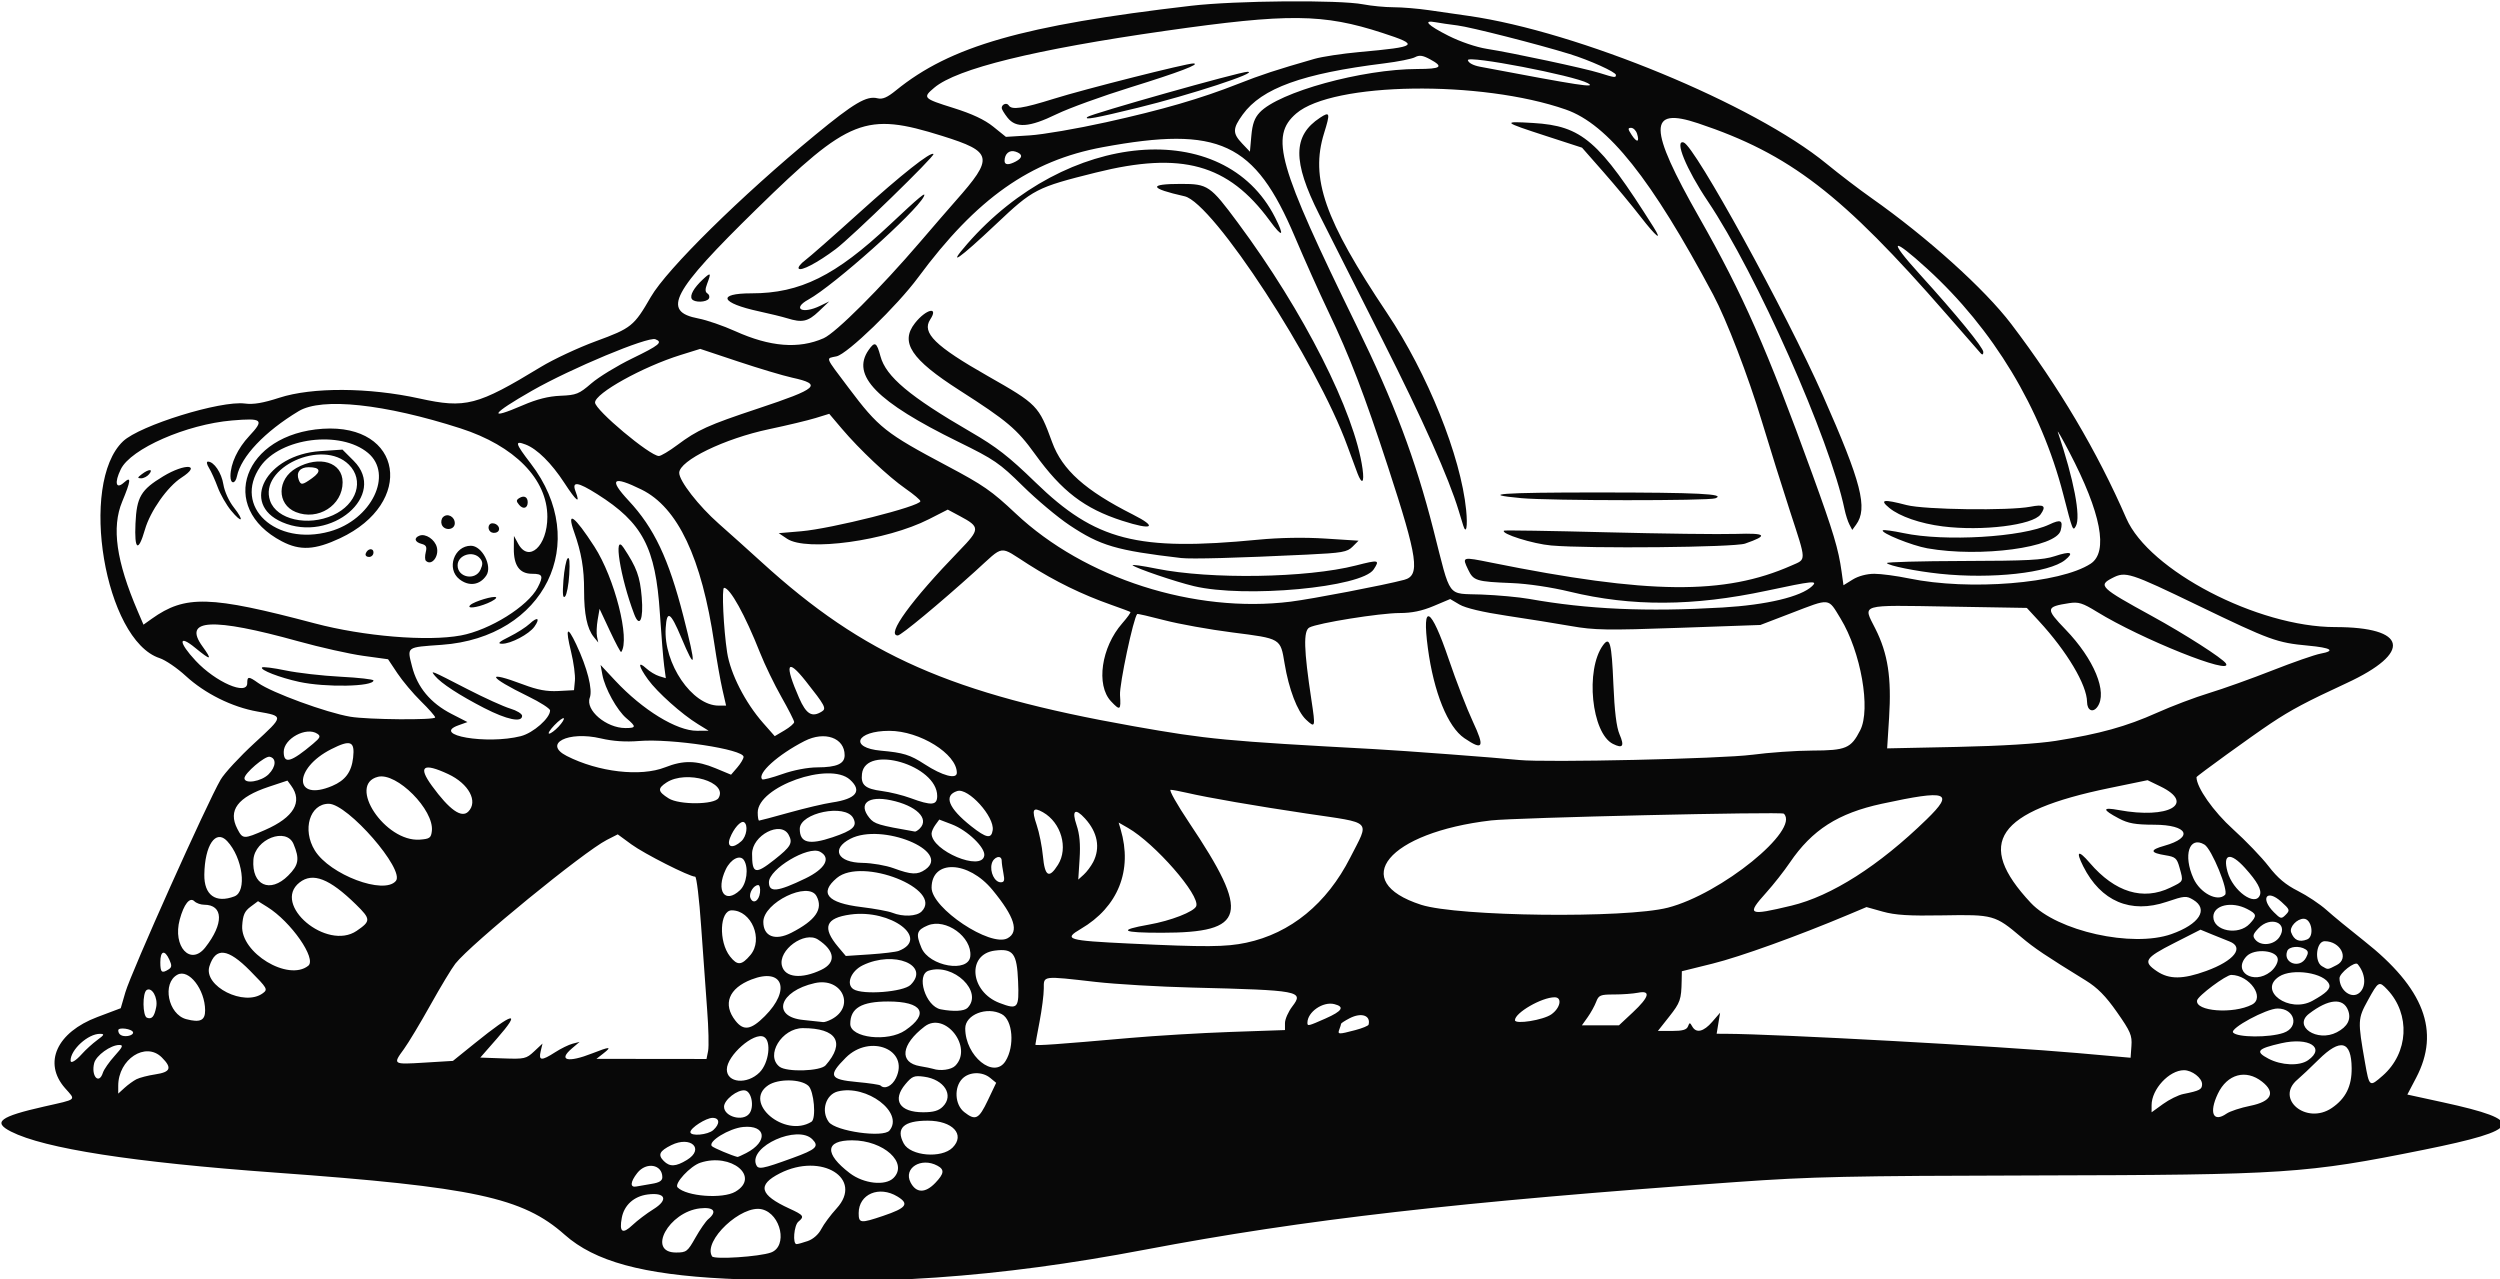 <?xml version="1.0" encoding="UTF-8" standalone="no"?>
<!-- Created with Inkscape (http://www.inkscape.org/) -->

<svg
   width="171.694mm"
   height="87.868mm"
   viewBox="0 0 171.694 87.868"
   version="1.1"
   id="svg1"
   xml:space="preserve"
   inkscape:export-filename="true_steadywinsLogo.svg"
   inkscape:export-xdpi="96"
   inkscape:export-ydpi="96"
   xmlns:inkscape="http://www.inkscape.org/namespaces/inkscape"
   xmlns:sodipodi="http://sodipodi.sourceforge.net/DTD/sodipodi-0.dtd"
   xmlns="http://www.w3.org/2000/svg"
   xmlns:svg="http://www.w3.org/2000/svg"><sodipodi:namedview
     id="namedview1"
     pagecolor="#505050"
     bordercolor="#ffffff"
     borderopacity="1"
     inkscape:showpageshadow="0"
     inkscape:pageopacity="0"
     inkscape:pagecheckerboard="1"
     inkscape:deskcolor="#505050"
     inkscape:document-units="mm" /><defs
     id="defs1" /><g
     inkscape:label="Layer 1"
     inkscape:groupmode="layer"
     id="layer1"
     transform="translate(-19.701,-107.599)"><g
       id="g1"
       transform="matrix(0.728,0,0,0.728,-215.307,-110.116)"
       style="fill:#080808;fill-opacity:1"><path
         style="fill:#080808;fill-opacity:1"
         d="m 391.251,419.684 c -7.823,-0.393 -12.331,-1.625 -15.168,-4.145 -3.959,-3.516 -8.547,-4.501 -27.298,-5.86 -13.452,-0.975 -21.791,-2.27 -24.937,-3.872 -1.749,-0.891 -1.064,-1.409 3.109,-2.355 3.209,-0.727 3.026,-0.566 1.991,-1.744 -2.089,-2.38 -0.781,-5.259 3.046,-6.703 l 2.21,-0.834 0.436,-1.5 c 0.553,-1.902 7.72,-17.898 8.99,-20.066 0.359,-0.612 1.787,-2.156 3.174,-3.432 2.817,-2.591 2.813,-2.546 0.297,-2.989 -2.391,-0.42 -4.957,-1.696 -6.771,-3.365 -0.807,-0.743 -1.914,-1.496 -2.459,-1.674 -5.171,-1.688 -7.661,-16.458 -3.449,-20.457 1.581,-1.501 9.22,-3.865 11.501,-3.56 0.791,0.106 1.709,-0.049 3.24,-0.547 3.099,-1.008 8.445,-0.979 13.221,0.07 4.359,0.958 5.44,0.677 11.457,-2.979 1.192,-0.724 3.531,-1.817 5.197,-2.428 3.344,-1.226 3.587,-1.423 5.172,-4.171 1.513,-2.625 8.505,-9.515 15.51,-15.285 3.656,-3.011 4.849,-3.714 5.87,-3.458 0.476,0.119 0.915,-0.068 1.748,-0.745 5.137,-4.174 11.973,-6.134 27.836,-7.981 4.213,-0.491 13.974,-0.572 16.242,-0.136 0.784,0.151 2.071,0.274 2.859,0.274 0.789,0 2.291,0.124 3.337,0.276 1.047,0.152 2.736,0.395 3.755,0.541 10.312,1.477 26.922,8.339 33.754,13.944 1.19,0.977 3.095,2.431 4.232,3.231 5.273,3.711 10.688,8.591 13.197,11.892 4.493,5.913 8.113,12.027 10.854,18.333 2.136,4.914 12.393,10.256 19.692,10.256 6.836,0 7.326,2.4 1.08,5.291 -3.792,1.755 -5.211,2.509 -7.139,3.793 -1.74,1.159 -7.011,4.974 -7.011,5.075 0,0.969 1.596,3.243 3.452,4.917 1.194,1.077 2.702,2.647 3.349,3.487 0.856,1.111 1.611,1.747 2.767,2.33 0.874,0.441 2.085,1.248 2.691,1.792 0.606,0.545 2.198,1.854 3.537,2.909 5.676,4.473 7.225,8.537 4.924,12.926 l -0.829,1.581 3.349,0.73 c 7.942,1.731 7.598,2.583 -1.81,4.482 -11.098,2.24 -12.998,2.366 -36.513,2.418 -17.813,0.04 -21.208,0.114 -28.31,0.619 -26.234,1.866 -40.769,3.529 -55.797,6.383 -13.993,2.657 -25.424,3.447 -39.586,2.735 z m 4.299,-2.468 c 1.586,-0.58 0.955,-3.62 -0.845,-4.072 -1.923,-0.483 -5.612,2.988 -4.716,4.437 0.194,0.313 4.474,0.032 5.561,-0.366 z m -7.133,-1.396 c 0.434,-0.769 0.981,-1.557 1.216,-1.752 0.868,-0.72 0.526,-1.163 -0.783,-1.016 -2.955,0.333 -5.036,4.166 -2.263,4.166 0.981,0 1.087,-0.081 1.83,-1.398 z m 10.607,0.311 c 0.505,-0.176 1.011,-0.626 1.266,-1.124 0.233,-0.457 0.885,-1.335 1.447,-1.95 2.58,-2.821 -1.421,-5.301 -5.346,-3.313 -2.172,1.1 -1.924,2.034 0.879,3.322 1.37,0.629 1.453,0.749 0.86,1.242 -0.416,0.346 -0.56,2.117 -0.172,2.117 0.124,0 0.604,-0.132 1.066,-0.293 z m -14.567,-2.998 c 1.442,-0.893 1.148,-1.617 -0.564,-1.388 -1.278,0.171 -2.197,1.004 -2.42,2.193 -0.257,1.37 0.061,1.587 1.01,0.689 0.457,-0.432 1.345,-1.104 1.974,-1.494 z m 21.674,0.627 c 2.199,-0.743 2.485,-1.129 1.349,-1.822 -1.733,-1.057 -3.662,-0.233 -3.662,1.564 0,0.963 0.169,0.982 2.313,0.258 z m -13.938,-2.283 c 2.376,-1.403 -0.398,-3.692 -3.31,-2.731 -0.96,0.317 -2.493,1.977 -2.149,2.327 0.844,0.858 4.263,1.11 5.459,0.404 z m 18.851,-0.822 c 0.844,-0.881 0.89,-1.26 0.199,-1.63 -1.54,-0.824 -3.227,0.232 -2.529,1.583 0.525,1.015 1.385,1.033 2.329,0.047 z m -26.74,0.083 c 0.709,-0.114 0.992,-0.291 0.992,-0.623 0,-1.215 -1.519,-1.474 -2.362,-0.402 -0.67,0.852 -0.707,1.402 -0.085,1.277 0.255,-0.051 0.909,-0.164 1.455,-0.252 z m 22.801,-0.551 c 1.419,-1.419 -0.929,-3.553 -3.909,-3.553 -2.55,0 -2.636,1.252 -0.214,3.099 1.31,0.999 3.353,1.224 4.123,0.454 z m -9.525,-1.884 c 2.241,-0.814 2.538,-1.096 1.864,-1.771 -1.39,-1.39 -5.969,0.662 -5.31,2.379 0.195,0.509 0.538,0.449 3.446,-0.608 z m -9.969,0.186 c 1.71,-1.043 0.371,-2.314 -1.474,-1.398 -1.115,0.553 -1.284,0.914 -0.702,1.497 0.564,0.564 1.131,0.538 2.176,-0.099 z m 5.596,-0.651 c 2.085,-1.078 1.902,-2.673 -0.283,-2.463 -1.33,0.128 -3.375,1.385 -2.948,1.812 0.173,0.173 1.872,0.889 2.41,1.016 0.044,0.01 0.413,-0.154 0.821,-0.365 z m 19.468,-0.514 c 1.226,-1.226 0.011,-2.543 -2.346,-2.543 -2.275,0 -3.029,0.716 -2.262,2.149 0.635,1.186 3.565,1.436 4.608,0.394 z m -22.571,-1.658 c 0.647,-0.586 0.613,-1.15 -0.071,-1.15 -0.61,0 -2.091,0.95 -2.091,1.341 0,0.418 1.65,0.272 2.162,-0.191 z m 16.619,0.047 c 1.399,-1.686 -2.147,-4.375 -4.869,-3.691 -1.148,0.288 -1.612,1.847 -0.857,2.879 0.642,0.878 5.142,1.516 5.726,0.813 z m -7.363,-0.825 c 0.471,-0.291 0.248,-2.913 -0.288,-3.399 -0.722,-0.654 -2.848,-0.68 -3.787,-0.048 -2.427,1.634 1.558,5.003 4.076,3.446 z m -5.876,-0.751 c 0.514,-0.62 0.244,-2.12 -0.398,-2.212 -0.699,-0.1 -1.969,0.893 -1.969,1.539 0,0.93 1.743,1.425 2.367,0.673 z m 22.519,-1.274 0.787,-1.654 -0.563,-0.463 c -0.75,-0.617 -1.968,-0.587 -2.621,0.066 -0.809,0.809 -0.721,2.456 0.168,3.156 1.067,0.839 1.377,0.685 2.229,-1.105 z m 116.858,1.252 c 0.316,-0.221 1.324,-0.553 2.242,-0.738 2.003,-0.404 2.415,-1.248 1.11,-2.275 -1.529,-1.203 -3.292,-0.72 -4.177,1.144 -0.853,1.798 -0.433,2.75 0.825,1.869 z m 9.931,-0.532 c 1.309,-0.89 1.887,-2.05 1.871,-3.758 -0.025,-2.587 -1.051,-2.85 -3.123,-0.799 -0.772,0.764 -1.661,1.604 -1.976,1.867 -2.176,1.815 0.83,4.32 3.229,2.69 z m -131.037,-0.125 c 1.078,-1.078 0.14,-2.571 -1.779,-2.828 -0.922,-0.124 -1.116,-0.045 -1.746,0.703 -1.275,1.515 -0.557,2.654 1.672,2.654 0.97,0 1.464,-0.141 1.852,-0.529 z m 117.027,-1.193 c 1.549,-0.311 1.771,-0.427 1.771,-0.927 0,-0.587 -0.953,-1.321 -1.713,-1.319 -1.392,0.003 -3.05,1.794 -3.05,3.295 v 0.676 l 1.074,-0.778 c 0.591,-0.428 1.454,-0.854 1.918,-0.947 z m -193.095,-1.394 c 0.291,-0.149 1.095,-0.356 1.786,-0.46 1.443,-0.216 1.593,-0.61 0.607,-1.596 -1.525,-1.524 -4.113,0.161 -4.113,2.678 v 0.734 l 0.595,-0.542 c 0.327,-0.298 0.833,-0.664 1.124,-0.814 z m 71.649,-0.111 c 1.299,-2.681 -2.452,-4.204 -4.734,-1.922 -1.701,1.701 -1.537,2.06 1.054,2.295 1.145,0.104 2.146,0.253 2.224,0.331 0.39,0.39 1.09,0.051 1.456,-0.704 z m 140.255,-0.224 c 2.442,-2.144 2.638,-5.792 0.436,-8.124 -0.781,-0.827 -0.838,-0.795 -1.829,1.006 -0.964,1.753 -0.971,1.918 -0.277,5.873 0.409,2.329 0.423,2.339 1.669,1.245 z m -153.118,-0.313 c 0.881,-0.881 1.135,-2.958 0.41,-3.346 -0.93,-0.498 -3.501,1.758 -3.501,3.072 0,1.277 1.918,1.447 3.091,0.275 z m -61.951,0.031 c 0.098,-0.307 0.596,-1.022 1.107,-1.587 0.766,-0.848 0.843,-1.029 0.436,-1.028 -0.814,0.002 -2.188,0.994 -2.367,1.71 -0.309,1.233 0.454,2.072 0.824,0.906 z m 68.18,-0.698 c 1.885,-2.15 1.057,-3.506 -2.143,-3.506 -2,0 -3.568,2.582 -2.209,3.638 0.68,0.529 3.857,0.432 4.352,-0.132 z m 12.225,0.047 c 1.722,-1.722 -0.964,-5.174 -2.886,-3.708 -2.233,1.703 -2.428,3.411 -0.428,3.744 0.523,0.087 1.071,0.199 1.216,0.248 0.684,0.232 1.722,0.091 2.098,-0.284 z m 4.744,-0.444 c 0.883,-1.414 0.688,-3.871 -0.351,-4.427 -1.406,-0.752 -3.448,0.043 -3.448,1.343 0,2.617 2.715,4.821 3.799,3.084 z m -50.059,-1.687 c 3.665,-2.959 4.429,-3.122 2.087,-0.445 l -1.576,1.801 2.145,0.077 c 2.033,0.073 2.186,0.039 2.935,-0.661 l 0.79,-0.739 -0.173,0.728 c -0.215,0.903 0.075,0.922 1.364,0.092 0.543,-0.35 1.284,-0.713 1.648,-0.807 l 0.661,-0.171 -0.728,0.618 c -1.341,1.14 -0.382,1.373 1.918,0.466 1.672,-0.659 1.901,-0.659 1.058,0 l -0.661,0.517 5.192,0.006 5.192,0.006 0.151,-0.754 c 0.083,-0.415 0.042,-2.171 -0.092,-3.903 -0.133,-1.732 -0.388,-5.262 -0.565,-7.845 -0.177,-2.583 -0.431,-4.696 -0.564,-4.696 -0.54,0 -4.812,-2.165 -6.015,-3.047 l -1.289,-0.946 -1.031,0.526 c -2.172,1.108 -12.819,9.807 -14.288,11.673 -0.334,0.424 -1.39,2.174 -2.347,3.89 -0.957,1.715 -2.083,3.589 -2.502,4.163 -1.068,1.464 -1.066,1.466 1.93,1.283 l 2.692,-0.164 z m 172.937,1.606 c 1.692,-1.185 0.085,-2.2 -2.536,-1.602 -2.26,0.515 -2.479,0.779 -1.207,1.451 1.229,0.648 2.934,0.717 3.742,0.151 z m -210.013,-0.585 c 0.36,-0.403 1.011,-0.994 1.448,-1.315 0.677,-0.497 0.716,-0.583 0.265,-0.59 -1.118,-0.016 -2.778,1.491 -2.778,2.521 0,0.316 0.48,0.038 1.066,-0.617 z m 191.986,-3.953 c -1.067,-1.523 -1.838,-2.304 -2.948,-2.988 -3.812,-2.349 -4.852,-3.049 -6.086,-4.093 -2.459,-2.083 -2.644,-2.134 -7.354,-2.048 -3.234,0.059 -4.525,-0.021 -5.71,-0.353 l -1.53,-0.429 -1.675,0.705 c -4.82,2.029 -10.247,3.985 -12.835,4.627 l -2.91,0.722 -0.017,0.898 c -0.033,1.78 -0.131,2.061 -1.18,3.388 l -1.064,1.347 h 1.337 c 0.985,0 1.38,-0.112 1.501,-0.426 0.15,-0.391 0.183,-0.391 0.402,0 0.373,0.667 1.072,0.507 1.884,-0.432 l 0.746,-0.862 -0.163,0.992 -0.163,0.992 0.872,0.004 c 4.826,0.02 25.89,1.173 33.144,1.814 l 5.034,0.445 0.08,-1.12 c 0.071,-0.99 -0.088,-1.36 -1.365,-3.182 z m -93.171,2.441 c 2.474,-0.218 6.79,-0.476 9.591,-0.573 l 5.093,-0.176 v -0.661 c 0,-0.364 0.314,-1.072 0.697,-1.575 1.104,-1.447 0.719,-1.519 -9.428,-1.772 -3.129,-0.078 -7.236,-0.318 -9.128,-0.534 -5.079,-0.578 -4.895,-0.602 -4.895,0.633 0,0.569 -0.179,1.968 -0.397,3.109 -0.218,1.141 -0.397,2.121 -0.397,2.179 -5e-5,0.116 2.105,-0.033 8.863,-0.629 z m -93.985,-0.534 c -0.073,-0.333 -1.397,-0.517 -1.397,-0.194 0,0.409 0.354,0.616 0.915,0.536 0.297,-0.043 0.514,-0.196 0.482,-0.342 z m 72.854,-0.194 c 2.3,-1.576 1.618,-2.717 -1.624,-2.717 -2.518,0 -3.57,0.624 -3.57,2.118 0,1.321 3.544,1.73 5.195,0.599 z m 130.007,0.245 c 1.523,-0.519 1.097,-2.3 -0.551,-2.3 -1.049,0 -4.522,1.875 -4.198,2.266 0.392,0.473 3.399,0.495 4.749,0.035 z m 5.032,-0.054 c 1.022,-0.528 1.387,-1.237 1.068,-2.074 -0.46,-1.211 -1.849,-1.09 -3.684,0.321 -1.532,1.178 0.759,2.713 2.616,1.753 z m -92.592,-0.207 c 0.664,-0.175 1.23,-0.408 1.257,-0.517 0.216,-0.873 -0.682,-1.175 -1.79,-0.602 -0.444,0.23 -0.807,0.464 -0.807,0.521 0,0.057 -0.072,0.292 -0.161,0.522 -0.189,0.492 -0.091,0.497 1.5,0.076 z m -55.7,-1.32 c 2.482,-2.482 1.705,-4.607 -1.263,-3.456 -2.152,0.834 -2.733,2.334 -1.508,3.892 0.771,0.98 1.464,0.871 2.771,-0.436 z m 52.897,0.222 c 1.58,-0.699 1.828,-1.103 0.83,-1.354 -1.078,-0.271 -2.542,0.742 -2.542,1.758 0,0.339 0.069,0.323 1.712,-0.404 z m 28.991,-0.58 c 1.551,-1.451 1.72,-2.096 0.485,-1.849 -0.455,0.091 -1.47,0.165 -2.256,0.165 -1.299,0 -1.453,0.063 -1.693,0.696 -0.146,0.383 -0.508,1.038 -0.805,1.455 l -0.541,0.759 h 1.749 1.749 z m -134.69,-0.193 c -0.014,-1.968 -1.539,-3.932 -2.609,-3.359 -1.474,0.789 -0.888,3.745 0.832,4.198 1.312,0.345 1.784,0.123 1.777,-0.838 z m 59.091,0.851 c 2.29,-1.205 1,-3.991 -1.58,-3.414 -3.371,0.754 -4.112,3.184 -1.062,3.479 0.898,0.087 1.729,0.176 1.848,0.198 0.119,0.022 0.476,-0.097 0.794,-0.264 z m 67.914,-0.47 c 0.853,-0.606 1.043,-1.607 0.305,-1.607 -1.218,0 -3.744,1.458 -3.744,2.16 0,0.42 2.676,-0.01 3.44,-0.553 z m -131.619,-0.69 c 0.172,-0.879 -0.404,-1.909 -0.897,-1.604 -0.416,0.257 -0.394,2.461 0.026,2.616 0.462,0.169 0.693,-0.099 0.871,-1.011 z m 76.532,0.088 c 1.519,-1.519 -1.326,-4.257 -3.655,-3.518 -1.227,0.389 -0.301,3.372 1.133,3.649 1.195,0.231 2.212,0.178 2.522,-0.131 z m 121.178,-0.316 c 1.258,-0.651 -0.219,-2.771 -1.951,-2.801 -0.486,-0.009 -3.146,1.973 -3.229,2.406 -0.199,1.036 3.409,1.311 5.18,0.396 z m -116.403,-2.204 c -0.109,-2.643 -0.466,-3.112 -2.199,-2.889 -2.659,0.342 -2.336,3.88 0.451,4.941 1.735,0.66 1.854,0.521 1.748,-2.052 z m 122.105,1.848 c 1.306,-0.72 1.737,-1.146 1.578,-1.559 -0.413,-1.076 -3.471,-1.548 -4.722,-0.729 -2.031,1.331 0.947,3.499 3.143,2.288 z m -193.354,-0.715 c 0.49,-0.364 0.436,-0.46 -1.199,-2.117 -2.103,-2.131 -3.258,-2.259 -3.84,-0.424 -0.596,1.877 3.293,3.837 5.039,2.541 z m 197.806,-0.056 c 0.648,-0.587 0.563,-1.794 -0.189,-2.69 -0.25,-0.297 -1.709,0.84 -1.709,1.332 0,1.173 1.173,2.013 1.897,1.358 z m -136.691,-0.741 c 1.862,-1.862 -1.566,-3.264 -4.51,-1.844 -1.128,0.544 -1.616,1.797 -0.881,2.263 0.882,0.559 4.711,0.262 5.391,-0.418 z m -8.425,-1.414 c 1.416,-0.675 1.292,-1.801 -0.316,-2.854 -1.272,-0.834 -3.788,1.001 -3.401,2.48 0.291,1.114 1.839,1.27 3.717,0.375 z m 130.654,0.106 c 2.628,-0.954 3.624,-2.224 2.18,-2.782 -0.327,-0.127 -1.076,-0.428 -1.663,-0.67 l -1.067,-0.44 -2.505,1.274 c -2.754,1.4 -2.958,1.736 -1.606,2.647 1.162,0.783 2.447,0.775 4.66,-0.028 z m 6.047,0.086 c 0.396,-0.312 0.697,-0.814 0.697,-1.164 0,-0.871 -2.214,-1.091 -2.957,-0.294 -1.333,1.431 0.66,2.716 2.259,1.458 z M 338.716,390.51 c 0.309,-0.196 0.323,-0.371 0.072,-0.922 -0.439,-0.963 -0.851,-0.844 -0.851,0.246 0,0.963 0.137,1.082 0.779,0.676 z m 13.178,-0.344 c 0.813,-0.65 -1.625,-4.153 -3.858,-5.542 l -0.882,-0.549 -0.706,0.525 c -0.562,0.418 -0.722,0.781 -0.787,1.785 -0.166,2.557 4.344,5.293 6.233,3.781 z m 191.373,-0.074 c 1.179,-0.61 0.342,-2.242 -1.15,-2.242 -0.795,0 -1,1.924 -0.252,2.36 0.59,0.344 0.493,0.352 1.402,-0.118 z m -128.917,-0.827 c 0.176,-1.813 -2.314,-3.613 -4.015,-2.902 -1.049,0.438 -1.148,0.79 -0.596,2.111 0.733,1.754 4.456,2.392 4.611,0.791 z m -20.742,-0.113 c 1.24,-1.474 0.096,-4.213 -1.761,-4.213 -1.146,0 -1.26,2.958 -0.167,4.347 0.696,0.885 1.094,0.858 1.928,-0.134 z m 146.753,0.251 c 0.235,-0.439 0.222,-0.613 -0.057,-0.79 -0.572,-0.363 -1.552,-0.27 -1.718,0.162 -0.437,1.138 1.193,1.715 1.774,0.628 z m -198.186,-0.959 c 1.768,-2.247 1.721,-4.035 -0.106,-4.035 -0.323,0 -0.738,-0.149 -0.922,-0.331 -0.43,-0.424 -0.987,0.275 -1.38,1.734 -0.684,2.54 1.017,4.399 2.408,2.632 z m 65.421,0.319 c 2.983,-1.16 -0.731,-3.956 -4.556,-3.43 -2.36,0.325 -2.699,1.223 -1.152,3.06 l 0.715,0.85 2.262,-0.149 c 1.244,-0.082 2.473,-0.231 2.732,-0.331 z m 32.781,-0.769 c 4.188,-0.888 7.604,-3.684 9.815,-8.033 1.829,-3.598 2.212,-3.211 -4.104,-4.152 -4.83,-0.72 -9.337,-1.5 -11.313,-1.959 -0.655,-0.152 -1.342,-0.279 -1.527,-0.283 -0.185,-0.004 0.605,1.398 1.755,3.114 5.81,8.672 5.385,10.369 -2.596,10.372 -3.801,0.002 -4.189,-0.243 -1.213,-0.767 2.069,-0.364 4.27,-1.222 4.469,-1.742 0.389,-1.014 -3.897,-5.926 -6.444,-7.385 l -0.876,-0.502 0.188,0.635 c 1.148,3.869 -0.238,7.336 -3.757,9.398 -1.675,0.982 -1.283,1.1 4.577,1.38 7.222,0.345 9.1,0.332 11.026,-0.076 z m 97.478,-0.544 c 0.878,-1.34 -0.847,-2.029 -2.002,-0.8 -0.509,0.542 -0.557,0.723 -0.278,1.058 0.537,0.647 1.779,0.507 2.281,-0.258 z m -119.996,0.124 c 1.12,-0.599 0.677,-2.02 -1.423,-4.567 -2.28,-2.765 -5.739,-2.887 -5.739,-0.201 0,1.933 5.551,5.63 7.161,4.769 z m 122.595,0.113 c 0.718,-0.275 0.446,-1.956 -0.317,-1.956 -0.64,0 -1.367,0.786 -1.185,1.282 0.274,0.744 0.756,0.96 1.501,0.674 z m -143.01,-0.621 c 2.314,-1.18 3.051,-2.247 2.397,-3.47 -0.774,-1.447 -5.018,0.611 -5.018,2.433 0,1.37 1.108,1.808 2.621,1.036 z m 130.214,0.114 c 2.639,-0.931 3.539,-2.342 2.063,-3.234 -0.655,-0.395 -0.819,-0.383 -2.514,0.191 -3.396,1.149 -6.206,-0.049 -7.869,-3.355 -0.731,-1.454 -0.466,-1.585 0.627,-0.31 2.368,2.762 5.015,3.572 7.594,2.323 1.277,-0.618 1.24,-0.538 0.864,-1.893 -0.246,-0.885 -0.388,-1.009 -1.327,-1.159 -1.462,-0.234 -1.497,-0.505 -0.115,-0.892 2.824,-0.791 2.253,-1.982 -0.955,-1.99 -1.774,-0.005 -2.442,-0.123 -3.326,-0.592 -1.588,-0.841 -1.591,-1.084 -0.01,-0.792 4.711,0.872 7.298,-0.6 3.924,-2.233 l -1.207,-0.584 -3.578,0.738 c -10.702,2.208 -12.737,5.168 -7.441,10.83 2.501,2.674 9.589,4.251 13.271,2.952 z m -171.193,-0.31 c 1.343,-0.919 1.338,-1.104 -0.073,-2.486 -2.496,-2.444 -4.072,-3.058 -5.322,-2.074 -2.643,2.079 2.576,6.49 5.396,4.56 z m 178.576,-0.661 c 0.711,-0.763 0.684,-0.92 -0.241,-1.399 -1.47,-0.76 -3.188,-0.36 -3.188,0.743 0,1.337 2.372,1.791 3.429,0.655 z m 2.974,-2.09 c -1.367,-1.23 -2.003,-0.315 -0.692,0.996 0.641,0.641 0.711,0.656 1.124,0.237 0.412,-0.418 0.384,-0.499 -0.432,-1.233 z m -128.263,0.931 c 2.106,-2.106 -5.618,-5.163 -7.994,-3.164 -1.694,1.425 -0.909,2.352 2.324,2.744 1.237,0.15 2.547,0.392 2.91,0.537 1.005,0.402 2.295,0.347 2.759,-0.118 z m 70.398,-0.361 c 5.017,-1.288 12.505,-7.357 10.944,-8.87 -0.211,-0.204 -25.386,0.376 -27.613,0.637 -9.719,1.136 -13.529,5.73 -6.602,7.959 3.454,1.112 19.282,1.298 23.271,0.273 z m 11.642,-0.186 c 3.799,-0.912 8.277,-3.767 12.766,-8.137 2.665,-2.595 2.007,-2.826 -4.218,-1.482 -4.125,0.891 -6.58,2.462 -8.681,5.554 -0.544,0.801 -1.54,2.068 -2.214,2.817 -1.909,2.122 -1.718,2.224 2.347,1.247 z m -97.283,-1.241 c 0.046,-0.389 -0.029,-0.707 -0.166,-0.707 -0.437,0 -0.909,0.771 -0.741,1.209 0.24,0.626 0.811,0.31 0.907,-0.502 z m -49.578,0.358 c 1.202,-0.457 0.777,-3.653 -0.693,-5.218 -1.072,-1.141 -2.108,0.382 -2.15,3.163 -0.029,1.94 1.066,2.731 2.843,2.056 z m 191.075,-0.118 c 0.187,-0.488 -0.244,-1.273 -1.404,-2.558 -1.382,-1.529 -2.127,-1.368 -1.651,0.358 0.496,1.797 2.622,3.328 3.055,2.199 z m -143.384,-0.464 c 0.636,-0.597 0.836,-2.102 0.377,-2.826 -0.36,-0.568 -1.255,-0.116 -1.723,0.872 -0.96,2.024 -0.083,3.298 1.346,1.955 z m 140.096,0.439 c 0.366,-0.366 -1.264,-4.339 -1.945,-4.742 -1.434,-0.848 -2.031,1 -1.033,3.198 0.63,1.386 2.28,2.242 2.978,1.544 z m -133.928,-1.545 c 1.888,-0.913 2.452,-1.947 1.377,-2.523 -1.103,-0.59 -4.816,1.631 -4.816,2.88 0,0.999 0.808,0.915 3.44,-0.358 z M 350.002,381.658 c 0.995,-0.995 1.092,-1.568 0.504,-2.974 -0.678,-1.623 -3.645,-0.469 -3.788,1.472 -0.177,2.415 1.571,3.215 3.284,1.502 z m 10.157,0.506 c 0.876,-1.055 -4.54,-7.279 -6.334,-7.279 -1.793,0 -2.522,2.447 -1.312,4.404 1.417,2.292 6.533,4.216 7.646,2.875 z m 57.318,-0.698 c -0.091,-0.455 -0.165,-0.991 -0.165,-1.191 0,-0.623 -0.775,-0.398 -0.944,0.273 -0.195,0.776 0.279,1.744 0.854,1.744 0.33,0 0.385,-0.178 0.255,-0.827 z m 8.461,-1.078 c 0.696,-1.346 0.423,-2.807 -0.768,-4.115 -0.936,-1.028 -1.27,-0.768 -0.798,0.62 0.29,0.851 0.376,1.803 0.288,3.18 l -0.126,1.965 0.517,-0.468 c 0.284,-0.257 0.683,-0.79 0.887,-1.183 z m -15.829,0.699 c 2.485,-1.74 -4.103,-4.438 -7.079,-2.898 -1.856,0.96 -1.206,2.243 1.151,2.272 0.892,0.011 2.217,0.24 2.944,0.509 1.66,0.613 2.244,0.636 2.984,0.117 z m 12.513,-0.448 c 0.99,-1.577 0.303,-3.977 -1.418,-4.954 -0.953,-0.541 -1.089,-0.262 -0.589,1.212 0.237,0.698 0.501,2.019 0.586,2.936 0.179,1.921 0.579,2.148 1.42,0.807 z m -26.75,-0.481 c 1.556,-1.23 1.754,-1.574 1.342,-2.342 -0.732,-1.369 -3.451,0.041 -3.451,1.789 0,1.9 0.303,1.98 2.108,0.553 z m 19.797,-0.39 c 0.107,-0.75 -1.586,-2.378 -3.058,-2.94 l -1.189,-0.454 -0.363,0.496 c -0.2,0.273 -0.363,0.643 -0.363,0.822 0,1.632 4.752,3.615 4.972,2.076 z m -22.918,-1.353 c 0.501,-0.454 0.656,-1.541 0.255,-1.789 -0.3,-0.186 -0.985,0.585 -1.333,1.5 -0.33,0.868 0.263,1.027 1.079,0.289 z m 8.618,-0.374 c 1.93,-0.652 2.345,-1.041 1.931,-1.813 -0.733,-1.37 -5.038,-0.493 -5.038,1.025 0,1.324 0.868,1.544 3.107,0.788 z m -37.815,-0.588 c 0.228,-1.987 -3.32,-5.555 -5.085,-5.113 -2.932,0.736 0.678,6.165 3.942,5.928 0.939,-0.068 1.068,-0.16 1.143,-0.816 z m -15.728,-0.101 c 2.704,-1.181 3.57,-2.651 2.458,-4.172 l -0.354,-0.483 -1.749,0.582 c -2.951,0.982 -3.881,2.222 -2.978,3.969 0.511,0.989 0.592,0.992 2.623,0.105 z m 68.636,0.026 c 0.189,-1.27 -2.305,-4.025 -3.345,-3.695 -1.315,0.417 -0.837,1.616 1.326,3.326 1.423,1.125 1.894,1.211 2.019,0.369 z m -6.875,-0.164 c 0.928,-0.928 -0.334,-2.16 -2.729,-2.662 -2.161,-0.453 -3.112,0.325 -2.03,1.661 0.469,0.579 0.841,0.691 4.297,1.294 0.08,0.014 0.288,-0.118 0.463,-0.292 z m -12.319,-1.499 c 1.493,-0.417 3.31,-0.845 4.038,-0.952 2.286,-0.336 2.873,-1.083 1.692,-2.152 -1.927,-1.744 -8.703,0.666 -8.703,3.095 0,0.421 0.058,0.766 0.13,0.766 0.071,0 1.351,-0.341 2.844,-0.758 z m -30.279,-0.089 c 0.954,-0.954 0.053,-2.635 -1.9,-3.545 -2.365,-1.101 -2.872,-0.733 -1.528,1.111 1.652,2.267 2.789,3.074 3.428,2.434 z m 23.606,-1.279 c 0.93,-1.505 -3.04,-2.689 -4.91,-1.464 -0.861,0.564 -0.822,0.844 0.209,1.494 0.991,0.625 4.31,0.604 4.702,-0.03 z m 20.632,-0.197 c 0,-2.905 -6.772,-4.897 -7.097,-2.087 -0.121,1.049 0.303,1.415 1.879,1.619 0.76,0.098 1.976,0.399 2.704,0.668 1.983,0.734 2.514,0.691 2.514,-0.199 z m -57.075,-0.948 c 1.239,-0.524 1.822,-1.312 1.975,-2.667 0.176,-1.561 -0.243,-1.725 -2.056,-0.806 -3.621,1.835 -3.546,5.008 0.081,3.473 z m -5.998,-1.101 c 0.71,-0.71 0.755,-1.525 0.093,-1.652 -0.444,-0.086 -2.372,1.56 -2.372,2.025 0,0.574 1.593,0.313 2.279,-0.373 z m 51.779,-0.65 c 1.824,-0.007 2.562,-0.337 2.562,-1.147 0,-1.644 -1.881,-2.309 -3.783,-1.337 -2.522,1.288 -4.512,3.09 -3.99,3.612 0.071,0.071 0.926,-0.153 1.901,-0.497 1.069,-0.377 2.382,-0.628 3.311,-0.631 z m -6.972,-0.988 c 0.021,-0.713 -6.794,-1.749 -9.861,-1.5 -1.273,0.103 -2.465,0.023 -3.597,-0.243 -3.102,-0.729 -5.495,0.496 -3.228,1.653 2.989,1.525 6.972,1.985 9.287,1.072 1.73,-0.682 2.959,-0.658 4.763,0.093 l 1.455,0.605 0.586,-0.68 c 0.322,-0.374 0.59,-0.824 0.595,-1 z m 20.118,1.498 c 0,-1.78 -3.502,-3.956 -6.366,-3.956 -3.156,0 -3.821,1.602 -0.778,1.873 2.096,0.187 2.737,0.386 4.101,1.274 1.683,1.096 3.043,1.457 3.043,0.808 z m -60.722,-2.745 c 0.667,-0.562 0.731,-0.711 0.397,-0.935 -1.036,-0.696 -3.175,0.456 -3.175,1.711 0,1.178 0.686,0.987 2.778,-0.775 z m 135.731,1.049 c 1.601,-0.215 4.164,-0.394 5.696,-0.399 3.18,-0.01 3.647,-0.208 4.518,-1.914 1.014,-1.987 0.065,-7.391 -1.849,-10.535 -1.209,-1.985 -0.913,-1.953 -4.66,-0.515 l -2.91,1.116 -7.681,0.271 c -6.786,0.24 -7.973,0.22 -10.186,-0.169 -1.378,-0.242 -4.108,-0.68 -6.067,-0.973 -2.254,-0.337 -3.885,-0.724 -4.444,-1.054 l -0.883,-0.521 -1.567,0.66 c -1.099,0.463 -2.055,0.66 -3.2,0.66 -1.849,0 -7.725,0.941 -8.515,1.364 -0.58,0.31 -0.53,2.085 0.191,6.838 0.394,2.599 0.372,2.681 -0.509,1.854 -0.818,-0.768 -1.624,-2.879 -2.023,-5.299 -0.393,-2.38 -0.326,-2.34 -4.915,-2.924 -2.151,-0.274 -5.038,-0.792 -6.416,-1.153 -1.377,-0.36 -2.534,-0.625 -2.571,-0.589 -0.355,0.355 -1.689,6.644 -1.623,7.647 0.096,1.445 0.011,1.504 -0.851,0.587 -1.434,-1.526 -0.917,-5.1 1.063,-7.356 0.477,-0.543 0.822,-1.022 0.766,-1.065 -0.056,-0.043 -0.875,-0.35 -1.821,-0.683 -2.74,-0.965 -5.245,-2.188 -7.791,-3.805 -2.862,-1.816 -2.205,-1.902 -5.041,0.659 -3.362,3.036 -6.986,6.041 -7.286,6.041 -1.144,0 1.258,-3.31 5.81,-8.007 1.964,-2.027 1.967,-2.226 0.05,-3.251 l -1.15,-0.615 -1.772,0.903 c -4.005,2.041 -11.545,3.081 -13.387,1.846 l -0.784,-0.526 2.117,-0.18 c 2.87,-0.244 11.245,-2.356 11.245,-2.837 0,-0.115 -0.625,-0.643 -1.389,-1.174 -1.626,-1.129 -4.357,-3.699 -6.03,-5.676 l -1.18,-1.393 -1.289,0.398 c -0.709,0.219 -2.683,0.692 -4.388,1.052 -4.208,0.889 -8.465,2.957 -8.475,4.118 -0.006,0.759 1.832,3.123 3.732,4.799 1.048,0.924 2.868,2.558 4.046,3.631 9.656,8.8 17.878,12.426 35.081,15.474 6.999,1.24 8.632,1.395 22.754,2.161 2.704,0.147 11.502,0.809 13.626,1.026 2.506,0.256 19.165,-0.118 21.96,-0.493 z M 474.978,369.239 c -2.025,-1.01 -2.63,-6.999 -0.939,-9.311 0.642,-0.878 0.815,-0.228 0.976,3.667 0.106,2.552 0.291,4.064 0.579,4.735 0.483,1.123 0.313,1.372 -0.616,0.908 z m -14.023,-0.543 c -1.562,-1.062 -2.887,-4.336 -3.442,-8.506 -0.582,-4.376 0.286,-3.906 1.973,1.068 0.691,2.037 1.716,4.686 2.278,5.887 1.139,2.433 0.969,2.759 -0.809,1.551 z m 55.841,0.246 c 4.086,-0.647 6.619,-1.351 9.484,-2.635 1.405,-0.63 3.626,-1.47 4.936,-1.868 1.31,-0.398 3.989,-1.356 5.953,-2.129 1.965,-0.773 4.017,-1.488 4.562,-1.589 1.452,-0.268 1.007,-0.552 -1.18,-0.755 -2.941,-0.273 -3.575,-0.504 -10.311,-3.754 -6.558,-3.164 -6.901,-3.274 -8.165,-2.62 -1.352,0.699 -1.132,0.91 3.717,3.568 3.123,1.712 6.713,4.012 7.009,4.49 0.736,1.19 -8.004,-2.31 -12.168,-4.874 -1.35,-0.831 -1.741,-0.954 -2.613,-0.819 -2.227,0.343 -2.252,0.517 -0.355,2.482 2.705,2.802 4.001,5.949 3.008,7.307 -0.43,0.589 -0.964,0.332 -0.972,-0.468 -0.017,-1.611 -1.892,-4.761 -4.543,-7.635 l -1.139,-1.235 -7.309,-0.124 c -8.612,-0.146 -8.171,-0.278 -6.982,2.081 1.185,2.35 1.536,4.625 1.298,8.392 l -0.184,2.902 6.588,-0.138 c 4.186,-0.088 7.601,-0.299 9.366,-0.578 z M 371.951,368.503 c 1.164,-0.293 2.774,-1.711 2.754,-2.425 -0.005,-0.177 -0.928,-0.77 -2.051,-1.317 -3.836,-1.872 -4.099,-2.493 -0.475,-1.126 1.352,0.51 2.217,0.67 3.307,0.613 l 1.477,-0.078 0.086,-0.897 c 0.047,-0.493 -0.116,-1.719 -0.362,-2.724 -0.557,-2.274 -0.377,-2.53 0.489,-0.695 1.039,2.201 1.564,4.266 1.277,5.02 -0.444,1.169 1.548,2.868 3.362,2.868 1.026,0 1.04,-0.128 0.097,-0.921 -0.887,-0.746 -2.036,-2.823 -2.272,-4.106 l -0.17,-0.926 1.393,1.491 c 2.58,2.761 5.799,4.733 7.703,4.719 l 1.098,-0.008 -1.02,-0.627 c -1.518,-0.933 -3.821,-2.992 -4.693,-4.195 -0.915,-1.263 -1.006,-1.821 -0.173,-1.058 0.327,0.3 0.877,0.63 1.221,0.735 l 0.626,0.19 -0.155,-1.152 c -0.085,-0.634 -0.268,-2.878 -0.407,-4.988 -0.407,-6.199 -1.627,-8.517 -5.903,-11.218 -1.862,-1.176 -2.426,-1.246 -2.049,-0.255 0.473,1.244 0.084,0.944 -1.067,-0.822 -1.206,-1.851 -2.564,-3.195 -3.643,-3.605 -1.067,-0.406 -0.993,-0.129 0.48,1.79 5.721,7.457 1.322,16.414 -8.399,17.104 -3.381,0.24 -3.272,0.16 -2.8,2.035 0.496,1.967 1.744,3.467 3.738,4.488 l 1.491,0.764 -0.86,0.309 c -2.577,0.926 2.673,1.833 5.902,1.019 z m -3.451,-2.645 c -2.349,-1.21 -4.072,-2.333 -4.649,-3.033 -0.473,-0.572 -0.473,-0.573 3.067,1.25 1.596,0.822 3.408,1.644 4.026,1.828 0.618,0.183 1.124,0.493 1.124,0.688 0,0.661 -1.431,0.366 -3.568,-0.734 z m 11.853,-7.27 -0.979,-2.092 -0.178,1.032 c -0.098,0.568 -0.126,1.282 -0.062,1.587 l 0.117,0.555 -0.422,-0.521 c -0.63,-0.778 -0.918,-2.158 -0.914,-4.379 0.004,-2.081 -0.25,-3.57 -0.942,-5.526 -0.738,-2.086 0.026,-1.536 1.909,1.374 1.915,2.96 3.396,8.782 2.531,9.954 -0.044,0.059 -0.52,-0.834 -1.059,-1.984 z m -9.493,0.54 c 0.718,-0.356 1.581,-0.906 1.917,-1.222 0.743,-0.698 1.02,-0.539 0.458,0.263 -0.501,0.716 -2.254,1.639 -3.075,1.62 -0.453,-0.01 -0.277,-0.177 0.7,-0.661 z m 11.779,-2.135 c -1.315,-3.458 -2.001,-7.781 -0.993,-6.257 1.235,1.867 1.54,2.7 1.705,4.656 0.179,2.112 -0.197,2.956 -0.712,1.601 z m -6.674,-3.184 c 0.075,-0.996 0.253,-1.929 0.396,-2.075 0.171,-0.174 0.224,0.348 0.154,1.521 -0.059,0.982 -0.237,1.916 -0.396,2.075 -0.21,0.21 -0.252,-0.209 -0.154,-1.521 z m 21.768,13.368 c 0,-0.136 -0.542,-1.204 -1.205,-2.372 -0.663,-1.168 -1.568,-3.039 -2.011,-4.158 -1.421,-3.587 -2.831,-6.135 -3.396,-6.135 -0.235,0 -0.051,3.888 0.289,6.098 0.308,2.001 1.701,4.732 3.395,6.654 l 1.095,1.242 0.916,-0.541 c 0.504,-0.297 0.916,-0.652 0.916,-0.788 z m -22.226,0.433 c 0.341,-0.363 0.562,-0.719 0.49,-0.791 -0.072,-0.072 -0.472,0.225 -0.888,0.66 -0.417,0.435 -0.637,0.791 -0.49,0.791 0.147,0 0.547,-0.297 0.888,-0.66 z m -11.641,-0.871 c 0,-0.115 -0.602,-0.799 -1.338,-1.521 -0.736,-0.722 -1.736,-1.91 -2.222,-2.64 l -0.884,-1.327 -2.342,-0.322 c -1.288,-0.177 -4.049,-0.795 -6.134,-1.374 -8.137,-2.256 -10.911,-2.111 -9.039,0.474 0.977,1.348 0.827,1.379 -0.685,0.14 -1.607,-1.317 -1.576,-0.513 0.048,1.223 1.895,2.026 4.868,3.318 4.868,2.116 0,-0.658 0.132,-0.66 1.035,-0.017 1.285,0.915 6.445,2.805 8.692,3.183 1.659,0.279 8,0.331 8,0.065 z m -12.837,-3.355 c -1.826,-0.398 -3.72,-1.133 -3.496,-1.358 0.084,-0.084 1.084,0.042 2.223,0.28 1.139,0.238 3.47,0.505 5.18,0.593 1.71,0.088 3.109,0.246 3.109,0.352 0,0.589 -4.527,0.675 -7.016,0.133 z m 49.329,2.789 c 0.437,-0.277 0.282,-0.566 -1.537,-2.863 -1.778,-2.245 -2.026,-1.613 -0.624,1.587 0.68,1.552 1.22,1.871 2.161,1.275 z m -9.395,-2.069 c -0.192,-0.837 -0.537,-2.794 -0.767,-4.35 -1.192,-8.071 -3.441,-12.827 -6.864,-14.511 -2.733,-1.345 -3.128,-1.005 -1.215,1.045 2.405,2.577 3.779,5.48 5.171,10.926 1.226,4.796 1.175,5.271 -0.21,1.977 -1.012,-2.405 -1.355,-2.615 -1.465,-0.895 -0.214,3.355 2.493,7.329 4.994,7.329 h 0.705 z m -24.685,-5.094 c 2.748,-0.511 6.345,-2.755 7.263,-4.531 0.561,-1.084 0.476,-1.29 -0.531,-1.29 -1.178,0 -1.738,-0.772 -1.724,-2.374 l 0.011,-1.198 0.395,0.728 c 0.999,1.842 2.756,0.235 2.758,-2.522 0.002,-3.562 -3.089,-6.711 -8.201,-8.356 -7.174,-2.308 -13.073,-2.936 -15.255,-1.624 -3.204,1.927 -5.443,4.289 -5.827,6.147 -0.157,0.762 -0.615,0.753 -0.613,-0.011 0.004,-1.178 0.675,-2.612 1.773,-3.786 1.445,-1.545 1.26,-1.712 -1.623,-1.468 -4.295,0.363 -9.55,2.667 -10.494,4.601 -0.628,1.286 -0.461,1.943 0.315,1.24 0.686,-0.621 0.639,-0.161 -0.184,1.815 -1.014,2.432 -0.563,5.611 1.467,10.346 l 0.541,1.262 0.783,-0.558 c 3.162,-2.252 5.473,-2.187 15.359,0.432 4.633,1.227 10.656,1.728 13.788,1.145 z m 0.909,-2.878 c 0.372,-0.344 2.247,-0.903 2.426,-0.723 0.085,0.085 -0.276,0.335 -0.803,0.556 -1.057,0.442 -2.028,0.542 -1.623,0.168 z m -1.036,-2.432 c -1.248,-0.982 -0.5,-3.156 1.087,-3.156 1.053,0 2.046,1.916 1.453,2.805 -0.613,0.918 -1.639,1.06 -2.54,0.351 z m 1.993,-0.899 c 0.228,-0.5 0.219,-0.749 -0.038,-1.058 -0.655,-0.789 -2.123,-0.337 -2.123,0.654 0,1.152 1.678,1.466 2.161,0.405 z m -5.155,-0.841 c -0.094,-0.094 -0.1,-0.459 -0.011,-0.81 0.126,-0.502 0.04,-0.67 -0.402,-0.785 -0.644,-0.168 -0.739,-0.563 -0.186,-0.775 0.577,-0.221 1.451,0.365 1.635,1.098 0.222,0.885 -0.516,1.792 -1.036,1.273 z m -5.677,-0.672 c 0.164,-0.491 0.733,-0.572 0.733,-0.105 0,0.23 -0.189,0.419 -0.419,0.419 -0.23,0 -0.372,-0.141 -0.314,-0.314 z m -7.902,-1.155 c -6.135,-3.213 -3.623,-10.136 3.855,-10.625 7.546,-0.494 8.73,6.995 1.634,10.326 -2.379,1.117 -3.78,1.193 -5.489,0.298 z m 4.512,-0.938 c 3.939,-1.094 6.028,-5.388 3.605,-7.41 -2.594,-2.166 -8.262,-1.445 -10.157,1.292 -2.606,3.764 1.437,7.539 6.552,6.119 z m -4.499,-0.879 c -3.988,-1.736 -1.513,-6.348 3.594,-6.698 l 2.104,-0.144 1.065,1.065 c 3.219,3.219 -2.135,7.793 -6.763,5.778 z m 4.806,-0.655 c 2.254,-1.024 2.967,-3.298 1.496,-4.769 -2.485,-2.485 -8.522,0.287 -7.432,3.412 0.617,1.769 3.552,2.44 5.937,1.357 z m -3.511,-0.295 c -1.813,-0.73 -1.784,-3.117 0.051,-4.153 2.174,-1.228 4.366,-0.553 4.366,1.346 0,2.176 -2.321,3.651 -4.416,2.807 z m 1.534,-3.193 c 0.905,-0.645 0.785,-1.038 -0.317,-1.038 -0.82,0 -1.207,0.491 -0.939,1.191 0.199,0.519 0.336,0.503 1.256,-0.153 z m -16.658,4.271 c 0.114,-2.501 0.51,-3.176 2.616,-4.45 2.08,-1.258 3.676,-1.141 1.72,0.126 -1.328,0.86 -2.942,3.156 -3.445,4.901 -0.63,2.186 -1.006,1.942 -0.891,-0.577 z m 33.629,0.853 c -0.458,-0.168 -0.417,-0.871 0.051,-0.871 0.481,0 0.811,0.508 0.508,0.784 -0.126,0.115 -0.377,0.154 -0.559,0.087 z m -4.74,-0.756 c -0.087,-0.228 -0.032,-0.542 0.123,-0.697 0.412,-0.412 1.111,-0.05 1.111,0.574 0,0.653 -0.993,0.751 -1.234,0.123 z m -19.878,-1.323 c -0.44,-0.534 -1.004,-1.522 -1.253,-2.196 -0.249,-0.674 -0.62,-1.494 -0.824,-1.821 -0.212,-0.34 -0.255,-0.595 -0.1,-0.595 0.57,0 1.281,1.05 1.458,2.155 0.106,0.662 0.524,1.582 0.981,2.162 1.029,1.305 0.792,1.573 -0.261,0.296 z m 27.178,-0.535 c -0.283,-0.341 -0.279,-0.454 0.024,-0.641 0.443,-0.274 0.789,-0.099 0.789,0.4 0,0.57 -0.434,0.699 -0.813,0.241 z m -35.583,-2.896 c 0.668,-0.506 1.099,-0.5 0.677,0.008 -0.181,0.218 -0.523,0.393 -0.76,0.388 -0.362,-0.007 -0.348,-0.07 0.083,-0.397 z m 149.116,12.583 c 4.176,-0.245 7.4,-1.015 8.45,-2.018 0.573,-0.548 0.069,-0.497 -4.291,0.435 -6.919,1.478 -12.744,1.506 -18.586,0.088 -1.716,-0.416 -3.942,-0.748 -5.424,-0.808 -3.406,-0.138 -3.647,-0.213 -4.156,-1.279 -0.577,-1.211 -0.579,-1.21 2.172,-0.655 14.89,3.004 22.014,3.074 28.332,0.28 1.431,-0.633 1.44,-0.286 -0.138,-5.132 -0.719,-2.208 -1.919,-6.038 -2.666,-8.512 -1.282,-4.246 -3.323,-9.553 -4.578,-11.906 -5.831,-10.934 -9.925,-16.078 -13.9,-17.467 -8.011,-2.799 -21.993,-2.595 -25.437,0.371 -2.501,2.154 -1.748,4.805 5.68,19.993 3.552,7.263 5.55,12.565 7.266,19.286 1.69,6.619 1.212,5.975 4.525,6.1 1.522,0.058 3.541,0.243 4.487,0.411 5.534,0.987 11.088,1.235 18.264,0.814 z m -16.16,-5.85 c -1.709,-0.146 -4.792,-1.114 -4.46,-1.4 0.059,-0.051 4.393,0.018 9.632,0.153 5.239,0.134 10.752,0.204 12.252,0.154 2.877,-0.095 3.097,0.14 0.857,0.915 -1.028,0.355 -14.659,0.488 -18.281,0.178 z m -8.31,-1.897 c -0.057,-0.182 -0.248,-0.807 -0.424,-1.389 -0.935,-3.093 -3.378,-8.566 -7.203,-16.14 -2.352,-4.657 -5.034,-9.972 -5.96,-11.812 -2.52,-5.007 -2.496,-7.426 0.089,-9.12 0.929,-0.609 0.971,-0.449 0.378,1.453 -1.326,4.261 0.038,8.164 5.928,16.965 3.836,5.731 6.968,13.522 7.471,18.587 0.157,1.584 0.006,2.368 -0.281,1.455 z m 5.484,-2.569 c -4.09,-0.377 -1.897,-0.54 7.226,-0.537 9.444,0.003 12.138,0.137 11.079,0.551 -0.627,0.245 -15.617,0.234 -18.305,-0.014 z m 11.256,-26.543 c -0.812,-1.051 -2.388,-2.948 -3.502,-4.215 l -2.026,-2.305 -3.363,-1.093 c -4.142,-1.346 -4.209,-1.413 -1.246,-1.236 4.601,0.274 6.206,1.661 11.343,9.806 0.921,1.46 0.251,0.928 -1.206,-0.957 z m -33.017,36.307 c 2.054,-0.256 8.816,-1.555 10.709,-2.058 1.528,-0.406 1.3,-2.004 -1.515,-10.627 -2.24,-6.863 -3.627,-10.475 -5.639,-14.684 -0.835,-1.746 -2.253,-4.914 -3.153,-7.039 -3.783,-8.936 -7.131,-10.498 -18.136,-8.465 -6.832,1.262 -11.907,4.843 -17.4,12.277 -2,2.707 -6.673,7.227 -7.705,7.453 -1.035,0.227 -1.149,-0.071 1.13,2.962 2.833,3.77 3.481,4.284 9.291,7.368 3.441,1.827 4.205,2.357 6.482,4.499 6.507,6.12 16.871,9.442 25.936,8.314 z m -9.135,-1.466 c -1.729,-0.412 -5.428,-1.67 -5.767,-1.962 -0.116,-0.1 0.896,0.042 2.249,0.316 5.082,1.027 14.175,0.883 18.804,-0.299 2.184,-0.558 2.276,-0.538 1.682,0.368 -1.117,1.704 -12.135,2.728 -16.968,1.577 z m -1.191,-2.649 c -6.131,-0.719 -7.619,-1.156 -10.537,-3.1 -1.117,-0.744 -3.102,-2.409 -4.412,-3.702 -2.192,-2.163 -2.676,-2.494 -6.085,-4.166 -7.698,-3.774 -10.128,-6.263 -8.452,-8.657 0.585,-0.835 0.76,-0.743 1.116,0.589 0.513,1.917 2.759,3.802 8.503,7.135 2.441,1.416 3.613,2.328 6.116,4.759 5.674,5.51 9.594,6.519 21.027,5.411 1.993,-0.193 4.344,-0.233 6.315,-0.106 l 3.14,0.201 -0.566,0.567 c -0.505,0.506 -0.97,0.587 -4.33,0.748 -6.568,0.315 -10.879,0.432 -11.834,0.32 z m -5.556,-3.514 c -3.579,-1.158 -5.697,-2.777 -8.236,-6.295 -1.704,-2.361 -2.615,-3.13 -7.131,-6.021 -4.559,-2.919 -5.618,-4.519 -4.191,-6.333 1.041,-1.324 2.273,-1.614 1.437,-0.339 -0.818,1.248 0.465,2.509 5.422,5.328 4.697,2.671 4.819,2.797 6.086,6.261 0.951,2.601 3.121,4.543 7.61,6.809 2.393,1.208 1.87,1.518 -0.996,0.59 z m 22.194,-4.461 c -0.155,-0.4 -0.584,-1.561 -0.954,-2.58 -2.883,-7.948 -12.672,-22.967 -15.364,-23.572 -3.34,-0.751 -3.461,-1.167 -0.341,-1.167 2.54,0 2.759,0.149 5.364,3.66 6.21,8.367 11.035,17.892 11.767,23.229 0.179,1.308 -0.051,1.518 -0.473,0.43 z M 414.051,322.078 c 9.365,-10.737 24.227,-12.025 29.045,-2.516 0.93,1.836 0.715,1.968 -0.503,0.308 -3.922,-5.343 -8.302,-6.553 -16.4,-4.532 -5.602,1.398 -5.922,1.563 -9.386,4.838 -3.532,3.339 -4.732,4.168 -2.756,1.903 z m 85.577,31.111 c 0.638,2e-5 2.112,0.197 3.276,0.438 5.686,1.177 14.259,0.482 17.132,-1.387 1.7,-1.106 0.994,-4.79 -2.023,-10.56 -0.685,-1.31 -1.164,-2.143 -1.066,-1.852 1.507,4.447 2.185,7.989 1.696,8.86 -0.282,0.503 -0.295,0.472 -1.188,-2.997 -2.088,-8.107 -6.601,-15.592 -12.831,-21.276 -3.374,-3.079 -3.743,-2.83 -0.728,0.493 3.5,3.857 6.019,6.937 6.019,7.359 0,0.238 -0.09,0.293 -0.231,0.14 -0.127,-0.138 -1.579,-1.799 -3.226,-3.691 -9.886,-11.353 -14.803,-15.134 -23.445,-18.025 -4.752,-1.59 -4.728,0.389 0.108,8.897 4.108,7.228 6.371,12.363 10.668,24.21 1.991,5.489 2.462,7.061 2.758,9.205 l 0.175,1.267 0.873,-0.54 c 0.531,-0.328 1.327,-0.54 2.033,-0.54 z m 6.186,-0.003 c -2.253,-0.238 -4.845,-0.761 -4.997,-1.007 -0.061,-0.099 3.181,-0.188 7.205,-0.198 6.057,-0.014 7.543,-0.092 8.627,-0.453 1.506,-0.501 1.873,-0.367 0.979,0.358 -1.505,1.22 -6.93,1.817 -11.815,1.3 z m -1.179,-2.4 c -1.445,-0.254 -4.435,-1.463 -4.201,-1.698 0.069,-0.069 0.95,0.05 1.959,0.264 3.88,0.822 11.213,0.388 13.744,-0.813 1.092,-0.518 1.317,-0.403 1.076,0.556 -0.406,1.618 -7.545,2.577 -12.578,1.691 z m -7.353,-2.246 c -0.147,-0.281 -0.355,-0.927 -0.461,-1.437 -1.372,-6.596 -8.325,-22.263 -12.896,-29.057 -2.032,-3.02 -3.192,-5.85 -2.273,-5.544 1.048,0.349 9.607,15.911 13.136,23.885 3.632,8.206 4.253,10.625 3.121,12.173 l -0.359,0.491 z m 8.797,0.177 c -2.109,-0.267 -4.053,-0.939 -5.027,-1.737 -0.961,-0.788 -0.587,-0.851 1.63,-0.273 1.687,0.439 9.654,0.545 11.671,0.155 1.295,-0.25 1.526,-0.079 0.968,0.717 -0.714,1.019 -5.512,1.609 -9.242,1.138 z M 386.698,341.048 c 1.924,-1.436 2.914,-1.884 7.636,-3.453 5.663,-1.882 6.099,-2.276 3.212,-2.908 -0.843,-0.185 -3.141,-0.871 -5.105,-1.526 l -3.572,-1.19 -1.852,0.577 c -3.575,1.114 -8.07,3.611 -8.07,4.483 0,0.704 5.183,5.046 6.023,5.046 0.192,0 0.969,-0.463 1.727,-1.029 z m -14.549,-3.763 c 1.317,-0.569 2.408,-0.844 3.54,-0.891 1.495,-0.062 1.747,-0.163 2.91,-1.167 0.701,-0.605 2.432,-1.662 3.848,-2.35 2.581,-1.254 2.921,-1.536 2.195,-1.814 -0.708,-0.272 -7.952,2.75 -11.648,4.859 -3.85,2.197 -4.245,2.833 -0.845,1.364 z m 28.362,-6.317 c 1.15,-0.507 5.356,-4.705 9.129,-9.113 1.237,-1.445 2.73,-3.171 3.319,-3.836 3.639,-4.111 3.531,-4.634 -1.259,-6.136 -7.239,-2.27 -8.761,-1.671 -17.508,6.888 -8.026,7.853 -8.991,9.671 -5.486,10.335 0.778,0.148 2.335,0.684 3.46,1.192 3.293,1.487 6,1.704 8.345,0.67 z m -3.44,-1.885 c -0.437,-0.136 -1.625,-0.428 -2.64,-0.648 -3.652,-0.79 -4.036,-1.704 -0.715,-1.704 4.582,0 7.912,-1.65 13.013,-6.445 2.857,-2.686 3.516,-3.231 3.229,-2.674 -0.768,1.495 -8.506,8.397 -10.877,9.702 -1.588,0.874 -0.574,1.414 1.113,0.592 l 0.847,-0.413 -0.988,0.942 c -1.019,0.971 -1.566,1.091 -2.98,0.648 z m -8.992,-1.818 c -0.211,-0.341 0.184,-1.045 1.031,-1.838 0.759,-0.71 0.814,-0.656 0.411,0.404 -0.2,0.525 -0.191,0.775 0.034,0.914 0.17,0.105 0.227,0.323 0.127,0.485 -0.225,0.363 -1.384,0.389 -1.602,0.035 z m 10.076,-2.876 c -0.075,-0.121 0.202,-0.471 0.616,-0.777 0.414,-0.306 2.7,-2.317 5.08,-4.468 3.987,-3.604 6.771,-5.806 7.023,-5.555 0.169,0.169 -7.713,7.836 -9.219,8.967 -1.715,1.289 -3.318,2.128 -3.5,1.832 z M 418.652,314.286 c 0.668,-0.358 0.649,-0.705 -0.05,-0.927 -0.567,-0.18 -1.013,0.2 -1.021,0.87 -0.005,0.402 0.387,0.423 1.072,0.057 z m 22.997,-4.617 c 1.812,-1.929 9.659,-4.091 14.887,-4.101 2.248,-0.004 2.504,-0.206 1.172,-0.923 -0.681,-0.367 -0.999,-0.409 -1.414,-0.186 -0.295,0.158 -1.596,0.418 -2.892,0.578 -7.713,0.955 -11.555,2.343 -13.354,4.827 -0.962,1.327 -0.969,1.768 -0.048,2.739 l 0.728,0.766 0.134,-1.502 c 0.099,-1.113 0.303,-1.682 0.788,-2.198 z m 35.597,2 c -0.096,-0.302 -0.348,-0.549 -0.559,-0.549 -0.323,0 -0.314,0.108 0.054,0.67 0.499,0.761 0.765,0.697 0.506,-0.121 z m -50.145,-1.063 c 5.4,-1.198 8.975,-2.236 12.536,-3.642 2.16,-0.853 3.576,-1.317 7.175,-2.351 0.728,-0.209 2.633,-0.498 4.233,-0.643 5.556,-0.502 5.734,-0.649 2.183,-1.805 -5.598,-1.823 -8.86,-1.854 -20.47,-0.197 -12.325,1.759 -19.668,3.565 -21.802,5.36 -1.129,0.95 -1.065,1.019 1.791,1.914 1.774,0.556 2.952,1.109 3.77,1.769 l 1.191,0.96 2.249,-0.14 c 1.237,-0.077 4.452,-0.629 7.144,-1.226 z m -9.241,-0.448 c -0.302,-0.383 -0.548,-0.793 -0.548,-0.91 0,-0.355 0.481,-0.536 0.659,-0.249 0.281,0.455 1.298,0.305 4.281,-0.629 2.841,-0.89 12.543,-3.345 13.139,-3.325 0.765,0.026 -1.389,0.845 -5.907,2.246 -2.692,0.835 -5.842,1.978 -6.999,2.541 -2.577,1.253 -3.825,1.341 -4.624,0.326 z m 7.53,-0.061 c 0.316,-0.294 14.425,-4.277 15.109,-4.265 1.191,0.021 -5.419,2.188 -10.354,3.394 -4.015,0.981 -5.082,1.177 -4.754,0.871 z m 47.22,-3.187 c -1.278,-0.723 -11.416,-2.669 -11.32,-2.173 0.048,0.251 0.5,0.495 1.136,0.616 9.47,1.793 11.02,2.03 10.184,1.558 z m 2.646,-0.782 c 0,-0.269 -2.483,-1.392 -4.366,-1.973 -2.993,-0.924 -9.349,-2.544 -10.583,-2.696 -0.728,-0.09 -1.65,-0.225 -2.051,-0.3 -1.264,-0.237 -0.789,0.269 1.193,1.271 1.121,0.567 2.629,1.08 3.636,1.238 2.413,0.378 9.241,1.84 10.622,2.274 1.444,0.454 1.549,0.466 1.549,0.186 z"
         id="path1" /></g></g></svg>
